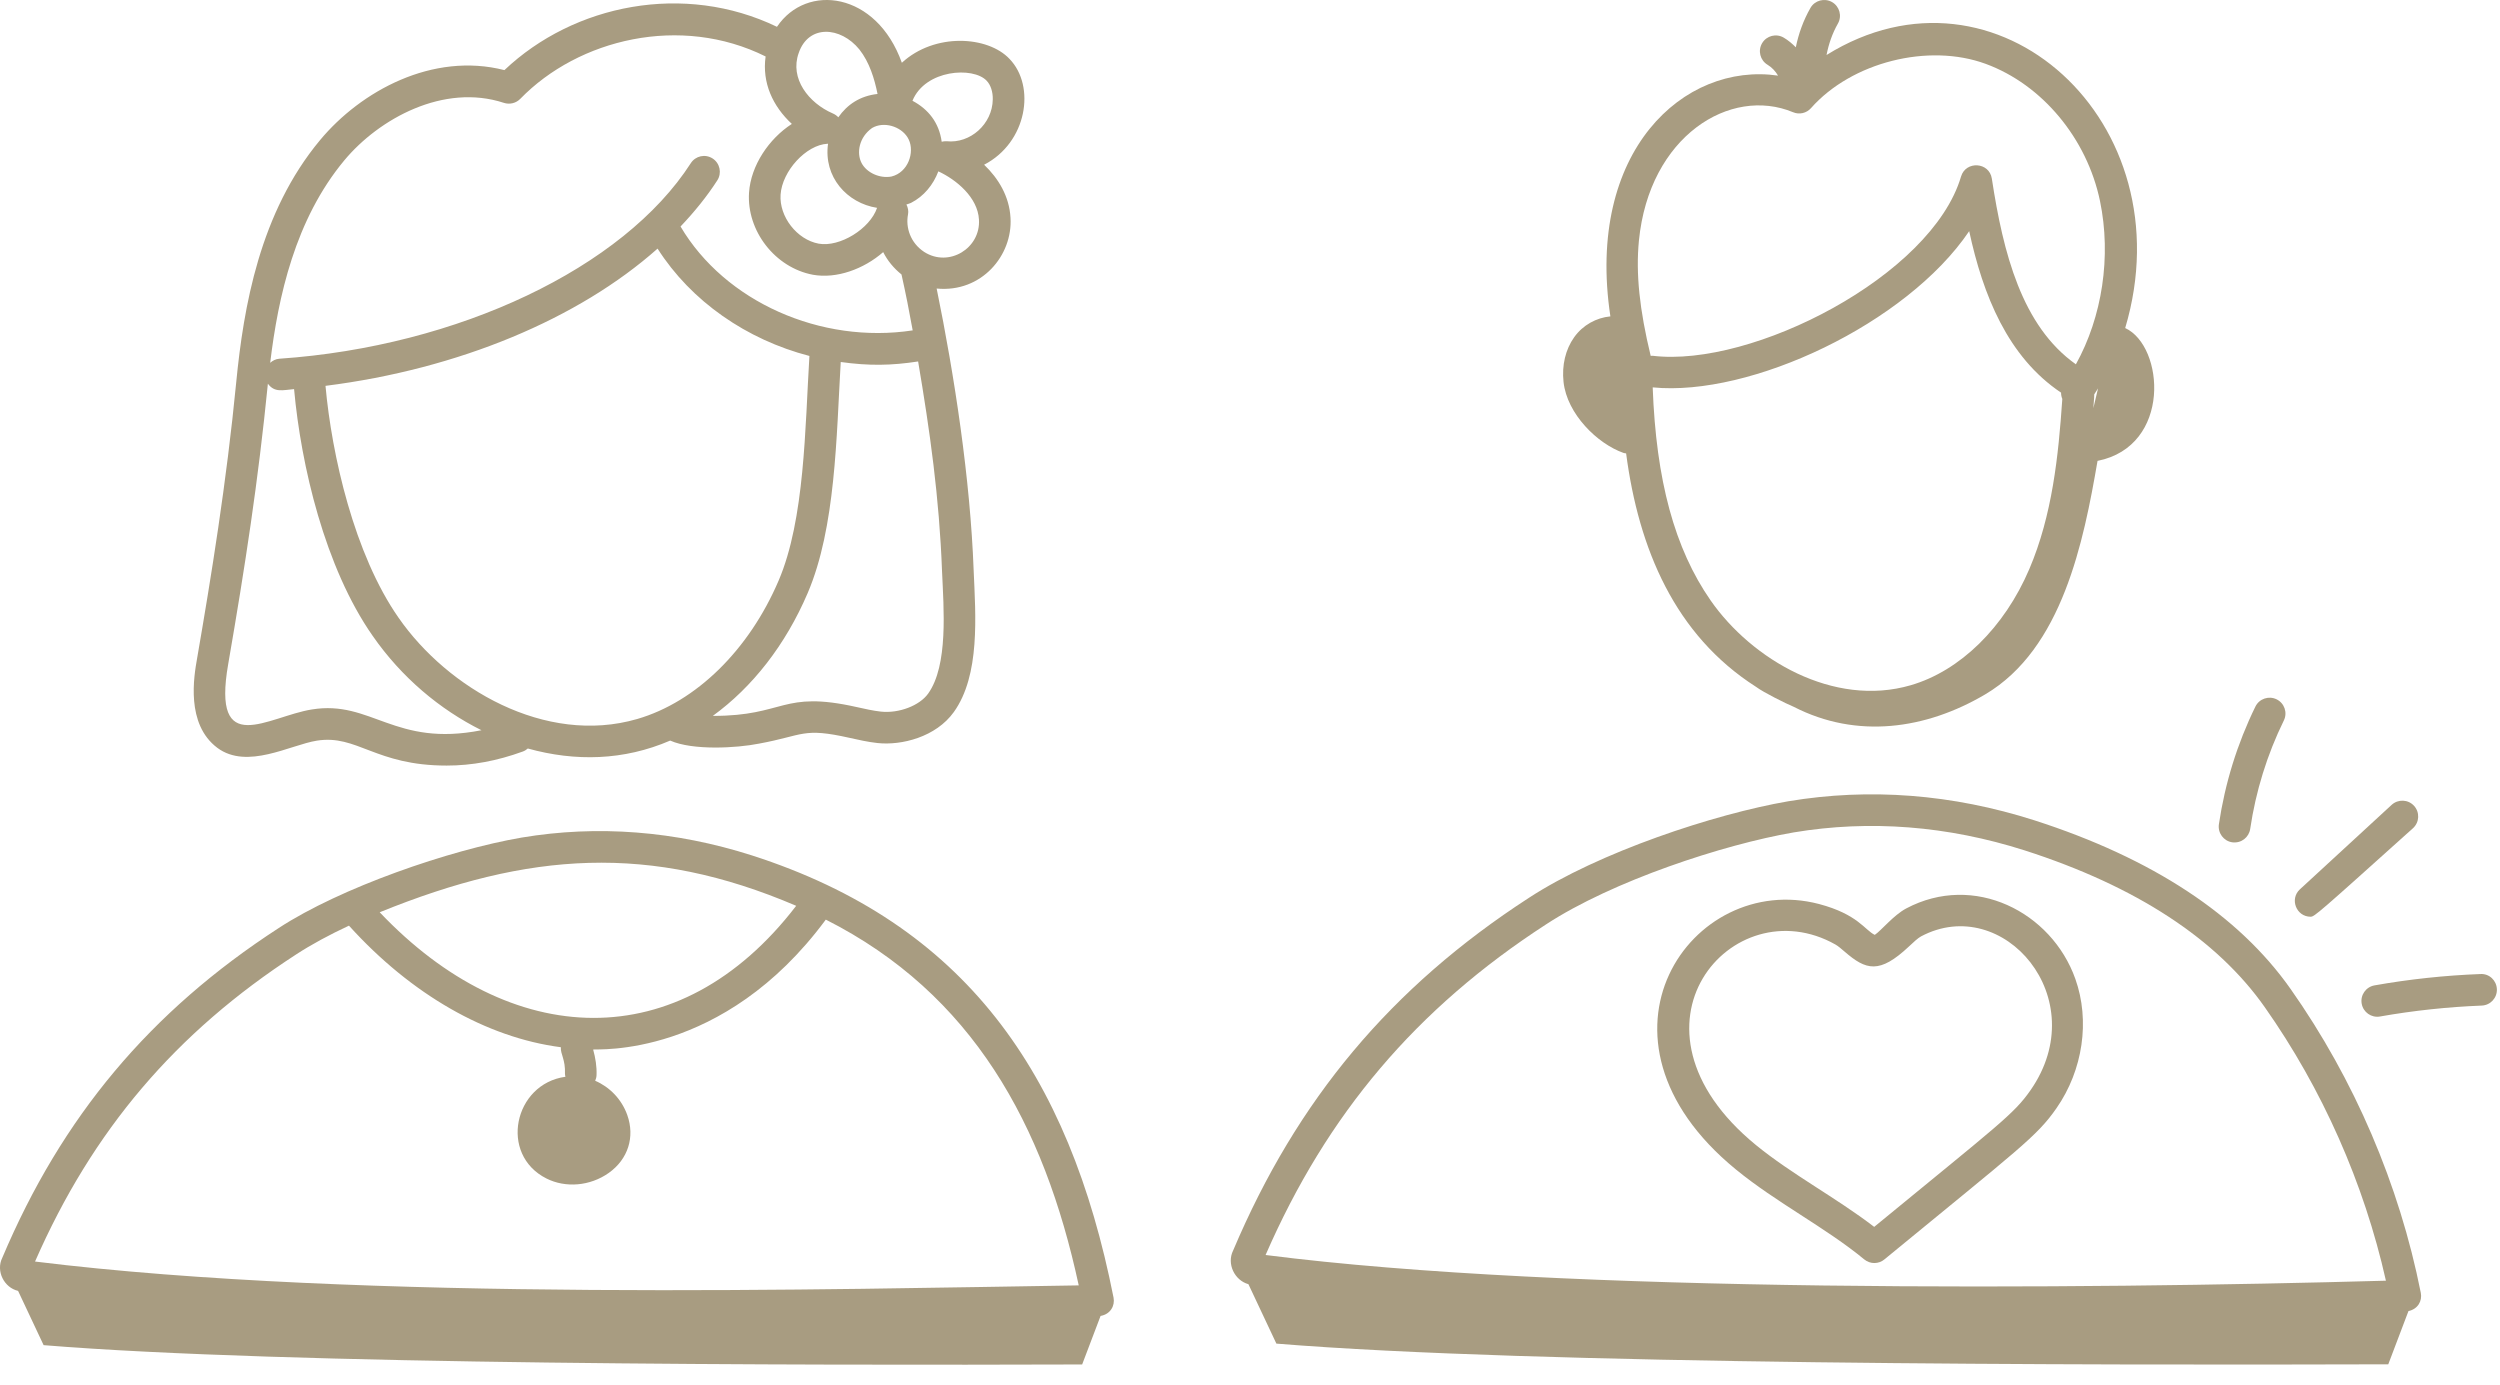 <svg width="65" height="36" viewBox="0 0 65 36" fill="none" xmlns="http://www.w3.org/2000/svg">
<path d="M62.62 34.088C62.866 34.036 62.982 33.823 62.941 33.615C62.383 30.801 61.213 28.068 59.556 25.714C58.203 23.791 55.962 22.315 52.894 21.328C50.758 20.646 48.607 20.48 46.496 20.833C44.586 21.162 41.571 22.155 39.748 23.346C36.168 25.668 33.722 28.589 32.061 32.514C31.89 32.857 32.096 33.288 32.459 33.389L33.186 34.934C39.888 35.483 54.236 35.497 62.095 35.472L62.62 34.088ZM40.196 24.035C41.928 22.903 44.807 21.958 46.634 21.643C48.612 21.312 50.634 21.47 52.644 22.111C55.537 23.042 57.636 24.413 58.884 26.187C60.381 28.315 61.465 30.764 62.034 33.298C54.106 33.521 40.729 33.632 32.905 32.63C34.507 28.955 36.829 26.219 40.196 24.035Z" fill="#A89C81"/>
<path d="M40.928 8.769C40.703 9.085 40.605 9.497 40.652 9.931C40.742 10.764 41.532 11.537 42.211 11.776C42.234 11.784 42.256 11.784 42.279 11.788C42.605 14.268 43.547 16.511 45.657 17.858C45.845 18 46.441 18.297 46.641 18.379C48.276 19.217 50.069 18.967 51.615 18.054C53.621 16.869 54.174 14.082 54.536 11.983C56.467 11.598 56.272 8.998 55.255 8.529C56.852 3.172 51.911 -1.318 47.49 1.43C47.545 1.144 47.642 0.865 47.785 0.614C47.898 0.417 47.829 0.166 47.632 0.053C47.436 -0.057 47.184 0.009 47.072 0.206C46.888 0.527 46.764 0.873 46.691 1.23C46.597 1.135 46.495 1.048 46.379 0.98C46.184 0.863 45.932 0.927 45.816 1.121C45.699 1.317 45.763 1.569 45.958 1.685C46.07 1.752 46.162 1.852 46.229 1.966C43.782 1.61 41.223 3.929 41.87 8.226C41.507 8.26 41.153 8.451 40.928 8.769ZM44.476 15.611C43.539 14.263 43.059 12.489 42.97 10.072C45.513 10.323 49.575 8.415 51.199 6.01C51.558 7.673 52.201 9.28 53.588 10.209C53.587 10.265 53.598 10.319 53.62 10.372C53.52 11.848 53.36 13.395 52.762 14.796C52.114 16.315 50.961 17.444 49.679 17.816C47.673 18.401 45.545 17.147 44.476 15.611ZM54.427 10.613C54.456 10.219 54.447 10.367 54.45 10.254C54.483 10.203 54.516 10.151 54.549 10.098L54.427 10.613ZM42.612 6.256C42.879 3.535 44.992 2.239 46.62 2.918C46.782 2.987 46.97 2.943 47.086 2.811C48.142 1.617 50.138 1.112 51.63 1.661C53.096 2.2 54.262 3.6 54.6 5.227C54.899 6.667 54.658 8.24 53.973 9.472C52.568 8.478 52.083 6.58 51.788 4.645C51.721 4.209 51.11 4.176 50.987 4.59C50.228 7.172 45.553 9.565 42.967 9.25C42.95 9.248 42.935 9.253 42.918 9.253C42.628 8.055 42.528 7.115 42.612 6.256Z" fill="#A89C81"/>
<path d="M58.505 21.553C58.65 20.571 58.944 19.622 59.38 18.732C59.48 18.528 59.395 18.282 59.191 18.182C58.987 18.083 58.741 18.167 58.641 18.37C58.168 19.337 57.849 20.367 57.691 21.433C57.659 21.658 57.814 21.867 58.038 21.9C58.278 21.931 58.473 21.767 58.505 21.553Z" fill="#A89C81"/>
<path d="M62.74 21.531C62.907 21.377 62.918 21.117 62.764 20.95C62.61 20.783 62.351 20.773 62.183 20.926L59.798 23.122C59.524 23.374 59.703 23.835 60.076 23.835C60.175 23.835 60.267 23.753 62.74 21.531Z" fill="#A89C81"/>
<path d="M64.919 25.72C64.91 25.493 64.724 25.311 64.492 25.325C63.571 25.36 62.644 25.459 61.737 25.62C61.513 25.66 61.364 25.873 61.404 26.096C61.443 26.317 61.654 26.469 61.88 26.429C62.751 26.275 63.641 26.18 64.524 26.145C64.751 26.137 64.927 25.946 64.919 25.72Z" fill="#A89C81"/>
<path d="M45.132 30.405C46.179 31.264 47.467 31.917 48.471 32.745C48.626 32.872 48.845 32.869 48.994 32.745C52.505 29.86 52.956 29.551 53.468 28.814C54.157 27.825 54.345 26.537 53.959 25.452C53.34 23.708 51.324 22.684 49.561 23.62C49.232 23.795 48.914 24.193 48.744 24.307C48.485 24.184 48.308 23.773 47.294 23.504C43.979 22.635 40.937 26.971 45.132 30.405ZM47.722 24.558C47.792 24.598 47.872 24.667 47.957 24.74C48.517 25.225 48.863 25.332 49.636 24.605C49.749 24.499 49.866 24.389 49.947 24.346C52.078 23.213 54.455 25.956 52.794 28.345C52.357 28.972 51.964 29.241 48.729 31.899C47.745 31.143 46.585 30.532 45.653 29.77C41.884 26.683 45.049 23.046 47.722 24.558Z" fill="#A89C81"/>
<path d="M28.136 35.476L28.615 34.214C28.87 34.171 28.994 33.95 28.952 33.737C27.794 27.889 25.083 24.02 19.551 22.241C17.552 21.603 15.537 21.446 13.562 21.777C11.685 22.1 8.852 23.08 7.248 24.128C3.9 26.3 1.612 29.032 0.059 32.703C-0.113 33.051 0.109 33.48 0.47 33.563L1.134 34.974C7.395 35.487 20.796 35.5 28.136 35.476ZM20.701 23.551C17.659 27.516 13.271 27.302 9.872 23.719C13.75 22.144 16.899 21.925 20.701 23.551ZM7.697 24.817C8.1 24.554 8.569 24.302 9.073 24.067C10.688 25.854 12.646 26.976 14.582 27.228C14.57 27.412 14.704 27.544 14.689 27.92C14.688 27.947 14.697 27.971 14.701 27.996C13.361 28.18 12.967 30.017 14.208 30.641C14.703 30.891 15.341 30.841 15.828 30.496C16.329 30.14 16.513 29.563 16.309 28.99C16.162 28.579 15.853 28.263 15.475 28.1C15.495 28.055 15.508 28.006 15.51 27.954C15.519 27.73 15.482 27.505 15.422 27.288C15.499 27.266 18.791 27.535 21.471 23.91C25.279 25.834 27.145 29.233 28.047 33.42C21.932 33.511 9.393 33.851 0.911 32.8C2.405 29.39 4.566 26.848 7.697 24.817Z" fill="#A89C81"/>
<path d="M26.246 1.53C25.685 0.935 24.304 0.843 23.448 1.632C22.791 -0.211 20.973 -0.45 20.201 0.697C17.791 -0.465 14.925 0.108 13.115 1.823C11.248 1.346 9.382 2.368 8.323 3.641C6.751 5.526 6.333 7.991 6.143 9.928C5.891 12.534 5.486 15.027 5.124 17.121C5.042 17.587 4.826 18.825 5.651 19.444C6.426 20.02 7.542 19.369 8.238 19.257C9.29 19.091 9.751 19.905 11.613 19.905C12.27 19.905 12.927 19.783 13.595 19.539C13.644 19.521 13.686 19.494 13.723 19.461C14.96 19.805 16.22 19.775 17.425 19.255C18.012 19.516 19.151 19.451 19.736 19.334C20.906 19.119 20.863 18.908 22.092 19.185C22.322 19.236 22.56 19.291 22.815 19.319C23.444 19.387 24.334 19.162 24.799 18.514C25.488 17.553 25.366 16.004 25.315 14.828C25.227 12.457 24.818 9.773 24.353 7.502C25.521 7.615 26.335 6.638 26.273 5.66C26.242 5.105 25.959 4.638 25.587 4.283C26.707 3.704 26.933 2.238 26.246 1.53ZM22.804 5.404C22.619 5.949 21.833 6.434 21.285 6.335C20.72 6.23 20.257 5.634 20.295 5.061C20.336 4.445 20.962 3.766 21.513 3.738C21.518 3.738 21.523 3.737 21.529 3.737C21.408 4.601 22.022 5.281 22.804 5.404ZM23.177 4.59C22.873 4.646 22.533 4.491 22.401 4.239C22.266 3.98 22.331 3.57 22.675 3.327L22.732 3.298C23.048 3.159 23.481 3.318 23.627 3.628C23.784 3.958 23.615 4.482 23.177 4.59ZM22.344 1.286C22.606 1.618 22.737 2.049 22.816 2.443C22.359 2.493 22.026 2.72 21.796 3.05C21.758 3.008 21.71 2.974 21.654 2.95C21.025 2.679 20.528 2.041 20.766 1.379C21.02 0.632 21.854 0.685 22.344 1.286ZM8.954 4.167C9.853 3.088 11.536 2.158 13.103 2.675C13.253 2.723 13.417 2.683 13.526 2.571C15.041 1.012 17.695 0.369 19.906 1.468C19.809 2.152 20.093 2.763 20.588 3.222C19.99 3.608 19.522 4.305 19.475 5.006C19.409 6.002 20.154 6.961 21.138 7.144C21.749 7.253 22.454 6.999 22.963 6.555C23.076 6.779 23.24 6.977 23.439 7.136C23.546 7.614 23.642 8.099 23.73 8.59C21.343 8.954 18.847 7.844 17.694 5.889C18.058 5.506 18.382 5.106 18.651 4.688C18.773 4.497 18.718 4.243 18.527 4.12C18.336 3.997 18.082 4.052 17.96 4.244C16.211 6.964 11.912 9.007 7.262 9.327C7.169 9.334 7.09 9.376 7.025 9.433C7.231 7.719 7.673 5.705 8.954 4.167ZM8.108 18.446C6.969 18.627 5.499 19.743 5.934 17.262C6.376 14.703 6.711 12.525 6.965 9.976C7.14 10.215 7.352 10.142 7.646 10.117C7.825 12.093 8.445 14.754 9.69 16.533C10.442 17.615 11.434 18.445 12.518 18.986C10.257 19.434 9.656 18.194 8.108 18.446ZM16.568 18.694C14.177 19.389 11.636 17.894 10.364 16.063C9.208 14.411 8.625 11.826 8.463 10.032C11.925 9.595 15.039 8.291 17.097 6.464C17.971 7.836 19.414 8.831 21.045 9.255C20.931 11.107 20.926 13.501 20.245 15.094C19.472 16.903 18.098 18.249 16.568 18.694ZM24.131 18.035C23.908 18.346 23.373 18.552 22.904 18.502C22.697 18.479 22.491 18.432 22.271 18.383C20.315 17.944 20.417 18.617 18.533 18.613C19.561 17.867 20.423 16.77 21.001 15.417C21.727 13.717 21.746 11.357 21.859 9.412C22.594 9.515 23.177 9.505 23.871 9.398C24.177 11.204 24.422 12.938 24.493 14.856C24.536 15.824 24.658 17.299 24.131 18.035ZM24.03 6.551C23.67 6.316 23.543 5.912 23.608 5.579C23.627 5.486 23.607 5.396 23.567 5.317C23.605 5.302 23.651 5.293 23.686 5.275C24.021 5.105 24.266 4.802 24.397 4.455C24.864 4.672 25.421 5.13 25.453 5.709C25.5 6.455 24.671 6.961 24.03 6.551ZM24.609 3.672C24.566 3.67 24.524 3.676 24.484 3.685C24.416 3.189 24.137 2.839 23.724 2.62C24.057 1.806 25.302 1.727 25.652 2.098C25.757 2.206 25.817 2.387 25.812 2.586C25.803 3.225 25.226 3.739 24.609 3.672Z" fill="#A89C81"/>
</svg>
